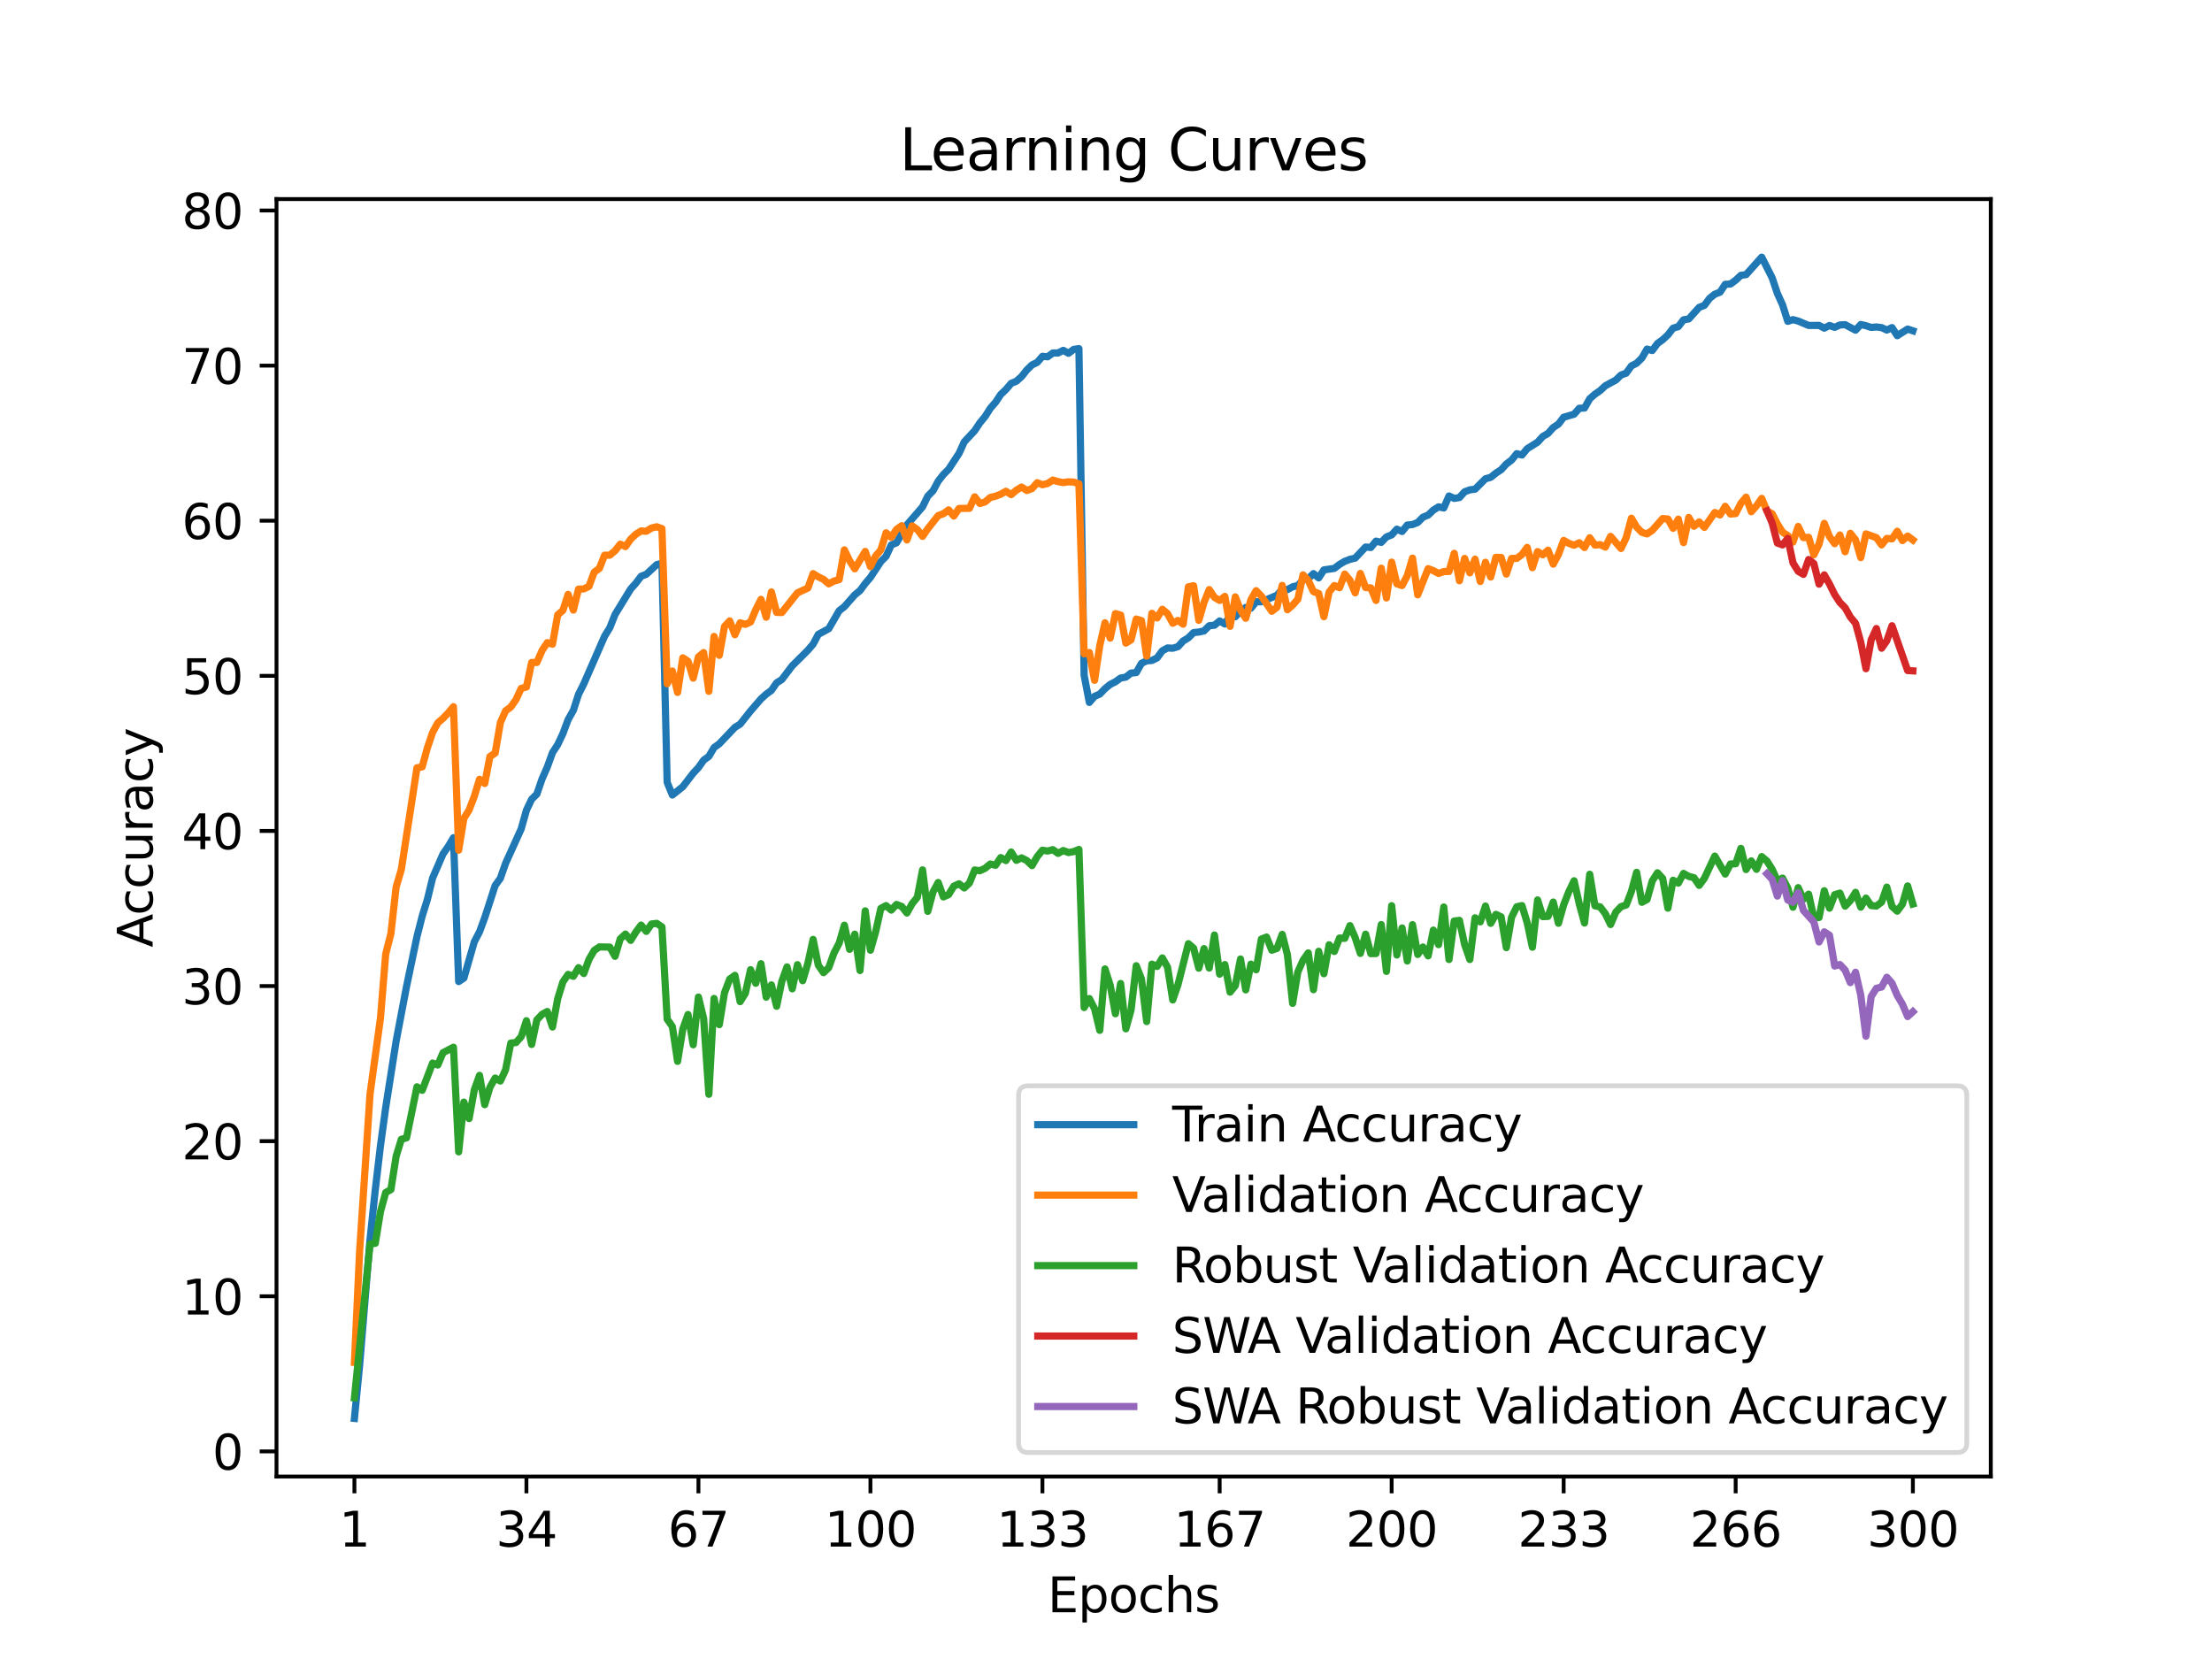 <?xml version="1.0" encoding="utf-8" standalone="no"?>
<!DOCTYPE svg PUBLIC "-//W3C//DTD SVG 1.1//EN"
  "http://www.w3.org/Graphics/SVG/1.1/DTD/svg11.dtd">
<svg xmlns:xlink="http://www.w3.org/1999/xlink" width="460.8pt" height="345.6pt" viewBox="0 0 460.8 345.6" xmlns="http://www.w3.org/2000/svg" version="1.1">
 <defs>
  <style type="text/css">*{stroke-linejoin: round; stroke-linecap: butt}</style>
 </defs>
 <g id="figure_1">
  <g id="patch_1">
   <path d="M 0 345.6 
L 460.8 345.6 
L 460.8 0 
L 0 0 
z
" style="fill: #ffffff"/>
  </g>
  <g id="axes_1">
   <g id="patch_2">
    <path d="M 57.6 307.584 
L 414.72 307.584 
L 414.72 41.472 
L 57.6 41.472 
z
" style="fill: #ffffff"/>
   </g>
   <g id="matplotlib.axis_1">
    <g id="xtick_1">
     <g id="line2d_1">
      <defs>
       <path id="m4de73328db" d="M 0 0 
L 0 3.5 
" style="stroke: #000000; stroke-width: 0.8"/>
      </defs>
      <g>
       <use xlink:href="#m4de73328db" x="73.833" y="307.584" style="stroke: #000000; stroke-width: 0.8"/>
      </g>
     </g>
     <g id="text_1">
      <!-- 1 -->
      <g transform="translate(70.651 322.182) scale(0.1 -0.1)">
       <defs>
        <path id="DejaVuSans-31" d="M 794 531 
L 1825 531 
L 1825 4091 
L 703 3866 
L 703 4441 
L 1819 4666 
L 2450 4666 
L 2450 531 
L 3481 531 
L 3481 0 
L 794 0 
L 794 531 
z
" transform="scale(0.016)"/>
       </defs>
       <use xlink:href="#DejaVuSans-31"/>
      </g>
     </g>
    </g>
    <g id="xtick_2">
     <g id="line2d_2">
      <g>
       <use xlink:href="#m4de73328db" x="109.664" y="307.584" style="stroke: #000000; stroke-width: 0.8"/>
      </g>
     </g>
     <g id="text_2">
      <!-- 34 -->
      <g transform="translate(103.302 322.182) scale(0.1 -0.1)">
       <defs>
        <path id="DejaVuSans-33" d="M 2597 2516 
Q 3050 2419 3304 2112 
Q 3559 1806 3559 1356 
Q 3559 666 3084 287 
Q 2609 -91 1734 -91 
Q 1441 -91 1130 -33 
Q 819 25 488 141 
L 488 750 
Q 750 597 1062 519 
Q 1375 441 1716 441 
Q 2309 441 2620 675 
Q 2931 909 2931 1356 
Q 2931 1769 2642 2001 
Q 2353 2234 1838 2234 
L 1294 2234 
L 1294 2753 
L 1863 2753 
Q 2328 2753 2575 2939 
Q 2822 3125 2822 3475 
Q 2822 3834 2567 4026 
Q 2313 4219 1838 4219 
Q 1578 4219 1281 4162 
Q 984 4106 628 3988 
L 628 4550 
Q 988 4650 1302 4700 
Q 1616 4750 1894 4750 
Q 2613 4750 3031 4423 
Q 3450 4097 3450 3541 
Q 3450 3153 3228 2886 
Q 3006 2619 2597 2516 
z
" transform="scale(0.016)"/>
        <path id="DejaVuSans-34" d="M 2419 4116 
L 825 1625 
L 2419 1625 
L 2419 4116 
z
M 2253 4666 
L 3047 4666 
L 3047 1625 
L 3713 1625 
L 3713 1100 
L 3047 1100 
L 3047 0 
L 2419 0 
L 2419 1100 
L 313 1100 
L 313 1709 
L 2253 4666 
z
" transform="scale(0.016)"/>
       </defs>
       <use xlink:href="#DejaVuSans-33"/>
       <use xlink:href="#DejaVuSans-34" x="63.623"/>
      </g>
     </g>
    </g>
    <g id="xtick_3">
     <g id="line2d_3">
      <g>
       <use xlink:href="#m4de73328db" x="145.496" y="307.584" style="stroke: #000000; stroke-width: 0.8"/>
      </g>
     </g>
     <g id="text_3">
      <!-- 67 -->
      <g transform="translate(139.133 322.182) scale(0.1 -0.1)">
       <defs>
        <path id="DejaVuSans-36" d="M 2113 2584 
Q 1688 2584 1439 2293 
Q 1191 2003 1191 1497 
Q 1191 994 1439 701 
Q 1688 409 2113 409 
Q 2538 409 2786 701 
Q 3034 994 3034 1497 
Q 3034 2003 2786 2293 
Q 2538 2584 2113 2584 
z
M 3366 4563 
L 3366 3988 
Q 3128 4100 2886 4159 
Q 2644 4219 2406 4219 
Q 1781 4219 1451 3797 
Q 1122 3375 1075 2522 
Q 1259 2794 1537 2939 
Q 1816 3084 2150 3084 
Q 2853 3084 3261 2657 
Q 3669 2231 3669 1497 
Q 3669 778 3244 343 
Q 2819 -91 2113 -91 
Q 1303 -91 875 529 
Q 447 1150 447 2328 
Q 447 3434 972 4092 
Q 1497 4750 2381 4750 
Q 2619 4750 2861 4703 
Q 3103 4656 3366 4563 
z
" transform="scale(0.016)"/>
        <path id="DejaVuSans-37" d="M 525 4666 
L 3525 4666 
L 3525 4397 
L 1831 0 
L 1172 0 
L 2766 4134 
L 525 4134 
L 525 4666 
z
" transform="scale(0.016)"/>
       </defs>
       <use xlink:href="#DejaVuSans-36"/>
       <use xlink:href="#DejaVuSans-37" x="63.623"/>
      </g>
     </g>
    </g>
    <g id="xtick_4">
     <g id="line2d_4">
      <g>
       <use xlink:href="#m4de73328db" x="181.327" y="307.584" style="stroke: #000000; stroke-width: 0.8"/>
      </g>
     </g>
     <g id="text_4">
      <!-- 100 -->
      <g transform="translate(171.783 322.182) scale(0.1 -0.1)">
       <defs>
        <path id="DejaVuSans-30" d="M 2034 4250 
Q 1547 4250 1301 3770 
Q 1056 3291 1056 2328 
Q 1056 1369 1301 889 
Q 1547 409 2034 409 
Q 2525 409 2770 889 
Q 3016 1369 3016 2328 
Q 3016 3291 2770 3770 
Q 2525 4250 2034 4250 
z
M 2034 4750 
Q 2819 4750 3233 4129 
Q 3647 3509 3647 2328 
Q 3647 1150 3233 529 
Q 2819 -91 2034 -91 
Q 1250 -91 836 529 
Q 422 1150 422 2328 
Q 422 3509 836 4129 
Q 1250 4750 2034 4750 
z
" transform="scale(0.016)"/>
       </defs>
       <use xlink:href="#DejaVuSans-31"/>
       <use xlink:href="#DejaVuSans-30" x="63.623"/>
       <use xlink:href="#DejaVuSans-30" x="127.246"/>
      </g>
     </g>
    </g>
    <g id="xtick_5">
     <g id="line2d_5">
      <g>
       <use xlink:href="#m4de73328db" x="217.158" y="307.584" style="stroke: #000000; stroke-width: 0.8"/>
      </g>
     </g>
     <g id="text_5">
      <!-- 133 -->
      <g transform="translate(207.615 322.182) scale(0.1 -0.1)">
       <use xlink:href="#DejaVuSans-31"/>
       <use xlink:href="#DejaVuSans-33" x="63.623"/>
       <use xlink:href="#DejaVuSans-33" x="127.246"/>
      </g>
     </g>
    </g>
    <g id="xtick_6">
     <g id="line2d_6">
      <g>
       <use xlink:href="#m4de73328db" x="254.076" y="307.584" style="stroke: #000000; stroke-width: 0.8"/>
      </g>
     </g>
     <g id="text_6">
      <!-- 167 -->
      <g transform="translate(244.532 322.182) scale(0.1 -0.1)">
       <use xlink:href="#DejaVuSans-31"/>
       <use xlink:href="#DejaVuSans-36" x="63.623"/>
       <use xlink:href="#DejaVuSans-37" x="127.246"/>
      </g>
     </g>
    </g>
    <g id="xtick_7">
     <g id="line2d_7">
      <g>
       <use xlink:href="#m4de73328db" x="289.907" y="307.584" style="stroke: #000000; stroke-width: 0.8"/>
      </g>
     </g>
     <g id="text_7">
      <!-- 200 -->
      <g transform="translate(280.363 322.182) scale(0.1 -0.1)">
       <defs>
        <path id="DejaVuSans-32" d="M 1228 531 
L 3431 531 
L 3431 0 
L 469 0 
L 469 531 
Q 828 903 1448 1529 
Q 2069 2156 2228 2338 
Q 2531 2678 2651 2914 
Q 2772 3150 2772 3378 
Q 2772 3750 2511 3984 
Q 2250 4219 1831 4219 
Q 1534 4219 1204 4116 
Q 875 4013 500 3803 
L 500 4441 
Q 881 4594 1212 4672 
Q 1544 4750 1819 4750 
Q 2544 4750 2975 4387 
Q 3406 4025 3406 3419 
Q 3406 3131 3298 2873 
Q 3191 2616 2906 2266 
Q 2828 2175 2409 1742 
Q 1991 1309 1228 531 
z
" transform="scale(0.016)"/>
       </defs>
       <use xlink:href="#DejaVuSans-32"/>
       <use xlink:href="#DejaVuSans-30" x="63.623"/>
       <use xlink:href="#DejaVuSans-30" x="127.246"/>
      </g>
     </g>
    </g>
    <g id="xtick_8">
     <g id="line2d_8">
      <g>
       <use xlink:href="#m4de73328db" x="325.739" y="307.584" style="stroke: #000000; stroke-width: 0.8"/>
      </g>
     </g>
     <g id="text_8">
      <!-- 233 -->
      <g transform="translate(316.195 322.182) scale(0.1 -0.1)">
       <use xlink:href="#DejaVuSans-32"/>
       <use xlink:href="#DejaVuSans-33" x="63.623"/>
       <use xlink:href="#DejaVuSans-33" x="127.246"/>
      </g>
     </g>
    </g>
    <g id="xtick_9">
     <g id="line2d_9">
      <g>
       <use xlink:href="#m4de73328db" x="361.57" y="307.584" style="stroke: #000000; stroke-width: 0.8"/>
      </g>
     </g>
     <g id="text_9">
      <!-- 266 -->
      <g transform="translate(352.026 322.182) scale(0.1 -0.1)">
       <use xlink:href="#DejaVuSans-32"/>
       <use xlink:href="#DejaVuSans-36" x="63.623"/>
       <use xlink:href="#DejaVuSans-36" x="127.246"/>
      </g>
     </g>
    </g>
    <g id="xtick_10">
     <g id="line2d_10">
      <g>
       <use xlink:href="#m4de73328db" x="398.487" y="307.584" style="stroke: #000000; stroke-width: 0.8"/>
      </g>
     </g>
     <g id="text_10">
      <!-- 300 -->
      <g transform="translate(388.944 322.182) scale(0.1 -0.1)">
       <use xlink:href="#DejaVuSans-33"/>
       <use xlink:href="#DejaVuSans-30" x="63.623"/>
       <use xlink:href="#DejaVuSans-30" x="127.246"/>
      </g>
     </g>
    </g>
    <g id="text_11">
     <!-- Epochs -->
     <g transform="translate(218.244 335.861) scale(0.1 -0.1)">
      <defs>
       <path id="DejaVuSans-45" d="M 628 4666 
L 3578 4666 
L 3578 4134 
L 1259 4134 
L 1259 2753 
L 3481 2753 
L 3481 2222 
L 1259 2222 
L 1259 531 
L 3634 531 
L 3634 0 
L 628 0 
L 628 4666 
z
" transform="scale(0.016)"/>
       <path id="DejaVuSans-70" d="M 1159 525 
L 1159 -1331 
L 581 -1331 
L 581 3500 
L 1159 3500 
L 1159 2969 
Q 1341 3281 1617 3432 
Q 1894 3584 2278 3584 
Q 2916 3584 3314 3078 
Q 3713 2572 3713 1747 
Q 3713 922 3314 415 
Q 2916 -91 2278 -91 
Q 1894 -91 1617 61 
Q 1341 213 1159 525 
z
M 3116 1747 
Q 3116 2381 2855 2742 
Q 2594 3103 2138 3103 
Q 1681 3103 1420 2742 
Q 1159 2381 1159 1747 
Q 1159 1113 1420 752 
Q 1681 391 2138 391 
Q 2594 391 2855 752 
Q 3116 1113 3116 1747 
z
" transform="scale(0.016)"/>
       <path id="DejaVuSans-6f" d="M 1959 3097 
Q 1497 3097 1228 2736 
Q 959 2375 959 1747 
Q 959 1119 1226 758 
Q 1494 397 1959 397 
Q 2419 397 2687 759 
Q 2956 1122 2956 1747 
Q 2956 2369 2687 2733 
Q 2419 3097 1959 3097 
z
M 1959 3584 
Q 2709 3584 3137 3096 
Q 3566 2609 3566 1747 
Q 3566 888 3137 398 
Q 2709 -91 1959 -91 
Q 1206 -91 779 398 
Q 353 888 353 1747 
Q 353 2609 779 3096 
Q 1206 3584 1959 3584 
z
" transform="scale(0.016)"/>
       <path id="DejaVuSans-63" d="M 3122 3366 
L 3122 2828 
Q 2878 2963 2633 3030 
Q 2388 3097 2138 3097 
Q 1578 3097 1268 2742 
Q 959 2388 959 1747 
Q 959 1106 1268 751 
Q 1578 397 2138 397 
Q 2388 397 2633 464 
Q 2878 531 3122 666 
L 3122 134 
Q 2881 22 2623 -34 
Q 2366 -91 2075 -91 
Q 1284 -91 818 406 
Q 353 903 353 1747 
Q 353 2603 823 3093 
Q 1294 3584 2113 3584 
Q 2378 3584 2631 3529 
Q 2884 3475 3122 3366 
z
" transform="scale(0.016)"/>
       <path id="DejaVuSans-68" d="M 3513 2113 
L 3513 0 
L 2938 0 
L 2938 2094 
Q 2938 2591 2744 2837 
Q 2550 3084 2163 3084 
Q 1697 3084 1428 2787 
Q 1159 2491 1159 1978 
L 1159 0 
L 581 0 
L 581 4863 
L 1159 4863 
L 1159 2956 
Q 1366 3272 1645 3428 
Q 1925 3584 2291 3584 
Q 2894 3584 3203 3211 
Q 3513 2838 3513 2113 
z
" transform="scale(0.016)"/>
       <path id="DejaVuSans-73" d="M 2834 3397 
L 2834 2853 
Q 2591 2978 2328 3040 
Q 2066 3103 1784 3103 
Q 1356 3103 1142 2972 
Q 928 2841 928 2578 
Q 928 2378 1081 2264 
Q 1234 2150 1697 2047 
L 1894 2003 
Q 2506 1872 2764 1633 
Q 3022 1394 3022 966 
Q 3022 478 2636 193 
Q 2250 -91 1575 -91 
Q 1294 -91 989 -36 
Q 684 19 347 128 
L 347 722 
Q 666 556 975 473 
Q 1284 391 1588 391 
Q 1994 391 2212 530 
Q 2431 669 2431 922 
Q 2431 1156 2273 1281 
Q 2116 1406 1581 1522 
L 1381 1569 
Q 847 1681 609 1914 
Q 372 2147 372 2553 
Q 372 3047 722 3315 
Q 1072 3584 1716 3584 
Q 2034 3584 2315 3537 
Q 2597 3491 2834 3397 
z
" transform="scale(0.016)"/>
      </defs>
      <use xlink:href="#DejaVuSans-45"/>
      <use xlink:href="#DejaVuSans-70" x="63.184"/>
      <use xlink:href="#DejaVuSans-6f" x="126.66"/>
      <use xlink:href="#DejaVuSans-63" x="187.842"/>
      <use xlink:href="#DejaVuSans-68" x="242.822"/>
      <use xlink:href="#DejaVuSans-73" x="306.201"/>
     </g>
    </g>
   </g>
   <g id="matplotlib.axis_2">
    <g id="ytick_1">
     <g id="line2d_11">
      <defs>
       <path id="me4d1c0ecda" d="M 0 0 
L -3.5 0 
" style="stroke: #000000; stroke-width: 0.8"/>
      </defs>
      <g>
       <use xlink:href="#me4d1c0ecda" x="57.6" y="302.348" style="stroke: #000000; stroke-width: 0.8"/>
      </g>
     </g>
     <g id="text_12">
      <!-- 0 -->
      <g transform="translate(44.237 306.147) scale(0.1 -0.1)">
       <use xlink:href="#DejaVuSans-30"/>
      </g>
     </g>
    </g>
    <g id="ytick_2">
     <g id="line2d_12">
      <g>
       <use xlink:href="#me4d1c0ecda" x="57.6" y="270.036" style="stroke: #000000; stroke-width: 0.8"/>
      </g>
     </g>
     <g id="text_13">
      <!-- 10 -->
      <g transform="translate(37.875 273.835) scale(0.1 -0.1)">
       <use xlink:href="#DejaVuSans-31"/>
       <use xlink:href="#DejaVuSans-30" x="63.623"/>
      </g>
     </g>
    </g>
    <g id="ytick_3">
     <g id="line2d_13">
      <g>
       <use xlink:href="#me4d1c0ecda" x="57.6" y="237.724" style="stroke: #000000; stroke-width: 0.8"/>
      </g>
     </g>
     <g id="text_14">
      <!-- 20 -->
      <g transform="translate(37.875 241.523) scale(0.1 -0.1)">
       <use xlink:href="#DejaVuSans-32"/>
       <use xlink:href="#DejaVuSans-30" x="63.623"/>
      </g>
     </g>
    </g>
    <g id="ytick_4">
     <g id="line2d_14">
      <g>
       <use xlink:href="#me4d1c0ecda" x="57.6" y="205.412" style="stroke: #000000; stroke-width: 0.8"/>
      </g>
     </g>
     <g id="text_15">
      <!-- 30 -->
      <g transform="translate(37.875 209.211) scale(0.1 -0.1)">
       <use xlink:href="#DejaVuSans-33"/>
       <use xlink:href="#DejaVuSans-30" x="63.623"/>
      </g>
     </g>
    </g>
    <g id="ytick_5">
     <g id="line2d_15">
      <g>
       <use xlink:href="#me4d1c0ecda" x="57.6" y="173.1" style="stroke: #000000; stroke-width: 0.8"/>
      </g>
     </g>
     <g id="text_16">
      <!-- 40 -->
      <g transform="translate(37.875 176.899) scale(0.1 -0.1)">
       <use xlink:href="#DejaVuSans-34"/>
       <use xlink:href="#DejaVuSans-30" x="63.623"/>
      </g>
     </g>
    </g>
    <g id="ytick_6">
     <g id="line2d_16">
      <g>
       <use xlink:href="#me4d1c0ecda" x="57.6" y="140.788" style="stroke: #000000; stroke-width: 0.8"/>
      </g>
     </g>
     <g id="text_17">
      <!-- 50 -->
      <g transform="translate(37.875 144.587) scale(0.1 -0.1)">
       <defs>
        <path id="DejaVuSans-35" d="M 691 4666 
L 3169 4666 
L 3169 4134 
L 1269 4134 
L 1269 2991 
Q 1406 3038 1543 3061 
Q 1681 3084 1819 3084 
Q 2600 3084 3056 2656 
Q 3513 2228 3513 1497 
Q 3513 744 3044 326 
Q 2575 -91 1722 -91 
Q 1428 -91 1123 -41 
Q 819 9 494 109 
L 494 744 
Q 775 591 1075 516 
Q 1375 441 1709 441 
Q 2250 441 2565 725 
Q 2881 1009 2881 1497 
Q 2881 1984 2565 2268 
Q 2250 2553 1709 2553 
Q 1456 2553 1204 2497 
Q 953 2441 691 2322 
L 691 4666 
z
" transform="scale(0.016)"/>
       </defs>
       <use xlink:href="#DejaVuSans-35"/>
       <use xlink:href="#DejaVuSans-30" x="63.623"/>
      </g>
     </g>
    </g>
    <g id="ytick_7">
     <g id="line2d_17">
      <g>
       <use xlink:href="#me4d1c0ecda" x="57.6" y="108.476" style="stroke: #000000; stroke-width: 0.8"/>
      </g>
     </g>
     <g id="text_18">
      <!-- 60 -->
      <g transform="translate(37.875 112.275) scale(0.1 -0.1)">
       <use xlink:href="#DejaVuSans-36"/>
       <use xlink:href="#DejaVuSans-30" x="63.623"/>
      </g>
     </g>
    </g>
    <g id="ytick_8">
     <g id="line2d_18">
      <g>
       <use xlink:href="#me4d1c0ecda" x="57.6" y="76.164" style="stroke: #000000; stroke-width: 0.8"/>
      </g>
     </g>
     <g id="text_19">
      <!-- 70 -->
      <g transform="translate(37.875 79.963) scale(0.1 -0.1)">
       <use xlink:href="#DejaVuSans-37"/>
       <use xlink:href="#DejaVuSans-30" x="63.623"/>
      </g>
     </g>
    </g>
    <g id="ytick_9">
     <g id="line2d_19">
      <g>
       <use xlink:href="#me4d1c0ecda" x="57.6" y="43.852" style="stroke: #000000; stroke-width: 0.8"/>
      </g>
     </g>
     <g id="text_20">
      <!-- 80 -->
      <g transform="translate(37.875 47.651) scale(0.1 -0.1)">
       <defs>
        <path id="DejaVuSans-38" d="M 2034 2216 
Q 1584 2216 1326 1975 
Q 1069 1734 1069 1313 
Q 1069 891 1326 650 
Q 1584 409 2034 409 
Q 2484 409 2743 651 
Q 3003 894 3003 1313 
Q 3003 1734 2745 1975 
Q 2488 2216 2034 2216 
z
M 1403 2484 
Q 997 2584 770 2862 
Q 544 3141 544 3541 
Q 544 4100 942 4425 
Q 1341 4750 2034 4750 
Q 2731 4750 3128 4425 
Q 3525 4100 3525 3541 
Q 3525 3141 3298 2862 
Q 3072 2584 2669 2484 
Q 3125 2378 3379 2068 
Q 3634 1759 3634 1313 
Q 3634 634 3220 271 
Q 2806 -91 2034 -91 
Q 1263 -91 848 271 
Q 434 634 434 1313 
Q 434 1759 690 2068 
Q 947 2378 1403 2484 
z
M 1172 3481 
Q 1172 3119 1398 2916 
Q 1625 2713 2034 2713 
Q 2441 2713 2670 2916 
Q 2900 3119 2900 3481 
Q 2900 3844 2670 4047 
Q 2441 4250 2034 4250 
Q 1625 4250 1398 4047 
Q 1172 3844 1172 3481 
z
" transform="scale(0.016)"/>
       </defs>
       <use xlink:href="#DejaVuSans-38"/>
       <use xlink:href="#DejaVuSans-30" x="63.623"/>
      </g>
     </g>
    </g>
    <g id="text_21">
     <!-- Accuracy -->
     <g transform="translate(31.795 197.356) rotate(-90) scale(0.1 -0.1)">
      <defs>
       <path id="DejaVuSans-41" d="M 2188 4044 
L 1331 1722 
L 3047 1722 
L 2188 4044 
z
M 1831 4666 
L 2547 4666 
L 4325 0 
L 3669 0 
L 3244 1197 
L 1141 1197 
L 716 0 
L 50 0 
L 1831 4666 
z
" transform="scale(0.016)"/>
       <path id="DejaVuSans-75" d="M 544 1381 
L 544 3500 
L 1119 3500 
L 1119 1403 
Q 1119 906 1312 657 
Q 1506 409 1894 409 
Q 2359 409 2629 706 
Q 2900 1003 2900 1516 
L 2900 3500 
L 3475 3500 
L 3475 0 
L 2900 0 
L 2900 538 
Q 2691 219 2414 64 
Q 2138 -91 1772 -91 
Q 1169 -91 856 284 
Q 544 659 544 1381 
z
M 1991 3584 
L 1991 3584 
z
" transform="scale(0.016)"/>
       <path id="DejaVuSans-72" d="M 2631 2963 
Q 2534 3019 2420 3045 
Q 2306 3072 2169 3072 
Q 1681 3072 1420 2755 
Q 1159 2438 1159 1844 
L 1159 0 
L 581 0 
L 581 3500 
L 1159 3500 
L 1159 2956 
Q 1341 3275 1631 3429 
Q 1922 3584 2338 3584 
Q 2397 3584 2469 3576 
Q 2541 3569 2628 3553 
L 2631 2963 
z
" transform="scale(0.016)"/>
       <path id="DejaVuSans-61" d="M 2194 1759 
Q 1497 1759 1228 1600 
Q 959 1441 959 1056 
Q 959 750 1161 570 
Q 1363 391 1709 391 
Q 2188 391 2477 730 
Q 2766 1069 2766 1631 
L 2766 1759 
L 2194 1759 
z
M 3341 1997 
L 3341 0 
L 2766 0 
L 2766 531 
Q 2569 213 2275 61 
Q 1981 -91 1556 -91 
Q 1019 -91 701 211 
Q 384 513 384 1019 
Q 384 1609 779 1909 
Q 1175 2209 1959 2209 
L 2766 2209 
L 2766 2266 
Q 2766 2663 2505 2880 
Q 2244 3097 1772 3097 
Q 1472 3097 1187 3025 
Q 903 2953 641 2809 
L 641 3341 
Q 956 3463 1253 3523 
Q 1550 3584 1831 3584 
Q 2591 3584 2966 3190 
Q 3341 2797 3341 1997 
z
" transform="scale(0.016)"/>
       <path id="DejaVuSans-79" d="M 2059 -325 
Q 1816 -950 1584 -1140 
Q 1353 -1331 966 -1331 
L 506 -1331 
L 506 -850 
L 844 -850 
Q 1081 -850 1212 -737 
Q 1344 -625 1503 -206 
L 1606 56 
L 191 3500 
L 800 3500 
L 1894 763 
L 2988 3500 
L 3597 3500 
L 2059 -325 
z
" transform="scale(0.016)"/>
      </defs>
      <use xlink:href="#DejaVuSans-41"/>
      <use xlink:href="#DejaVuSans-63" x="66.658"/>
      <use xlink:href="#DejaVuSans-63" x="121.639"/>
      <use xlink:href="#DejaVuSans-75" x="176.619"/>
      <use xlink:href="#DejaVuSans-72" x="239.998"/>
      <use xlink:href="#DejaVuSans-61" x="281.111"/>
      <use xlink:href="#DejaVuSans-63" x="342.391"/>
      <use xlink:href="#DejaVuSans-79" x="397.371"/>
     </g>
    </g>
   </g>
   <g id="line2d_20">
    <path d="M 73.833 295.488 
L 74.919 284.373 
L 77.09 258.161 
L 78.176 247.85 
L 79.262 238.658 
L 80.348 230.732 
L 82.519 216.896 
L 84.691 205.489 
L 86.862 195.111 
L 87.948 190.858 
L 89.034 187.362 
L 90.12 182.907 
L 92.291 177.892 
L 93.377 176.334 
L 94.463 174.512 
L 95.549 204.472 
L 96.635 203.757 
L 98.806 196.196 
L 99.892 194.116 
L 100.978 191.178 
L 103.149 184.477 
L 104.235 182.968 
L 105.321 179.85 
L 108.578 172.66 
L 109.664 168.789 
L 110.75 166.502 
L 111.836 165.429 
L 112.922 162.266 
L 114.007 159.8 
L 115.093 156.792 
L 116.179 155.121 
L 117.265 152.818 
L 118.351 149.906 
L 119.436 147.99 
L 120.522 144.63 
L 121.608 142.474 
L 125.951 132.532 
L 127.037 130.761 
L 128.123 128.021 
L 131.38 122.696 
L 132.466 121.488 
L 133.552 120.05 
L 134.638 119.63 
L 136.809 117.623 
L 137.895 117.345 
L 138.981 162.97 
L 140.067 165.62 
L 142.238 163.888 
L 144.41 161.067 
L 145.496 159.91 
L 146.581 158.356 
L 147.667 157.567 
L 148.753 155.735 
L 149.839 154.947 
L 153.096 151.519 
L 154.182 150.85 
L 156.354 148.11 
L 158.525 145.602 
L 159.611 144.614 
L 160.697 143.819 
L 161.783 142.245 
L 162.868 141.563 
L 165.04 138.697 
L 167.212 136.542 
L 168.297 135.453 
L 169.383 134.193 
L 170.469 132.154 
L 172.641 130.971 
L 174.812 127.226 
L 175.898 126.386 
L 178.07 123.914 
L 179.155 123.029 
L 180.241 121.562 
L 181.327 120.286 
L 183.499 116.984 
L 184.584 115.898 
L 185.67 113.52 
L 186.756 113.077 
L 188.928 109.339 
L 192.185 105.584 
L 193.271 103.361 
L 194.357 102.256 
L 195.442 100.236 
L 196.528 98.85 
L 197.614 97.755 
L 199.786 94.449 
L 200.871 92.052 
L 203.043 89.722 
L 204.129 88.08 
L 205.215 86.775 
L 206.3 85.053 
L 207.386 83.812 
L 208.472 82.177 
L 209.558 81.133 
L 210.644 79.864 
L 211.729 79.414 
L 212.815 78.445 
L 213.901 77.075 
L 214.987 76.015 
L 216.073 75.495 
L 217.158 74.232 
L 218.244 74.325 
L 219.33 73.534 
L 220.416 73.53 
L 221.502 72.984 
L 222.587 73.598 
L 223.673 72.781 
L 224.759 72.622 
L 225.845 140.688 
L 226.931 146.329 
L 228.016 145.063 
L 229.102 144.594 
L 230.188 143.463 
L 231.274 142.575 
L 232.36 142.025 
L 233.445 141.247 
L 234.531 141.053 
L 235.617 140.216 
L 236.703 140.109 
L 237.789 138.187 
L 238.875 137.663 
L 239.96 137.592 
L 241.046 137.046 
L 242.132 135.576 
L 243.218 134.981 
L 244.304 135.036 
L 245.389 134.71 
L 246.475 133.531 
L 247.561 132.868 
L 248.647 131.782 
L 249.733 131.666 
L 250.818 131.433 
L 251.904 130.351 
L 252.99 130.244 
L 254.076 129.356 
L 255.162 129.989 
L 256.247 128.157 
L 257.333 128.48 
L 258.419 127.346 
L 259.505 126.548 
L 260.591 126.697 
L 261.676 125.359 
L 262.762 125.369 
L 266.02 124.008 
L 267.105 122.748 
L 268.191 122.835 
L 269.277 122.237 
L 270.363 121.985 
L 271.449 120.793 
L 272.534 120.551 
L 273.62 119.497 
L 274.706 120.392 
L 275.792 118.719 
L 277.963 118.405 
L 279.049 117.575 
L 280.135 116.935 
L 281.221 116.518 
L 282.307 116.266 
L 284.478 113.953 
L 285.564 114.053 
L 286.65 112.731 
L 287.736 112.987 
L 288.821 111.846 
L 289.907 111.429 
L 290.993 110.234 
L 292.079 110.721 
L 293.165 109.377 
L 294.25 109.271 
L 295.336 108.847 
L 296.422 107.739 
L 297.508 107.306 
L 298.594 106.269 
L 299.679 105.587 
L 300.765 105.82 
L 301.851 103.322 
L 302.937 103.826 
L 304.023 103.645 
L 305.108 102.446 
L 306.194 102.042 
L 307.28 101.907 
L 309.452 99.735 
L 310.537 99.441 
L 311.623 98.562 
L 312.709 97.855 
L 313.795 96.659 
L 314.881 95.851 
L 315.966 94.507 
L 317.052 94.785 
L 318.138 93.477 
L 320.31 92.116 
L 321.395 90.917 
L 322.481 90.287 
L 323.567 89.063 
L 324.653 88.345 
L 325.739 86.917 
L 327.91 86.29 
L 328.996 85.046 
L 330.082 85.004 
L 331.168 83.072 
L 332.253 82.119 
L 333.339 81.372 
L 334.425 80.358 
L 336.597 79.185 
L 337.682 78.128 
L 338.768 77.724 
L 339.854 76.222 
L 340.94 75.666 
L 342.026 74.59 
L 343.111 72.719 
L 344.197 73.02 
L 345.283 71.55 
L 346.369 70.771 
L 347.455 69.76 
L 348.54 68.36 
L 349.626 68.041 
L 350.712 66.622 
L 351.798 66.441 
L 353.969 64.027 
L 355.055 63.611 
L 356.141 62.147 
L 357.227 61.287 
L 358.313 60.864 
L 359.398 59.229 
L 360.484 59.171 
L 361.57 58.376 
L 362.656 57.355 
L 363.742 57.203 
L 366.999 53.568 
L 369.171 57.875 
L 370.256 61.119 
L 371.342 63.51 
L 372.428 66.939 
L 373.514 66.59 
L 374.6 66.881 
L 376.771 67.798 
L 378.943 67.785 
L 380.029 68.36 
L 381.114 67.805 
L 382.2 68.192 
L 383.286 67.695 
L 384.372 67.637 
L 386.543 68.784 
L 387.629 67.598 
L 388.715 67.847 
L 389.801 68.212 
L 390.887 68.112 
L 391.972 68.251 
L 393.058 68.761 
L 394.144 68.241 
L 395.23 69.931 
L 397.401 68.551 
L 398.487 68.913 
L 398.487 68.913 
" clip-path="url(#p599c7efafe)" style="fill: none; stroke: #1f77b4; stroke-width: 1.5; stroke-linecap: square"/>
   </g>
   <g id="line2d_21">
    <path d="M 73.833 283.801 
L 74.919 260.568 
L 77.09 227.869 
L 79.262 212.068 
L 80.348 198.756 
L 81.433 194.49 
L 82.519 184.797 
L 83.605 181.113 
L 86.862 159.949 
L 87.948 159.755 
L 89.034 155.781 
L 90.12 152.582 
L 91.206 150.578 
L 92.291 149.641 
L 93.377 148.51 
L 94.463 147.218 
L 95.549 177.106 
L 96.635 170.483 
L 97.72 168.738 
L 98.806 165.894 
L 99.892 162.34 
L 100.978 163.212 
L 102.064 157.59 
L 103.149 156.879 
L 104.235 150.546 
L 105.321 148.09 
L 106.407 147.283 
L 107.493 145.732 
L 108.578 143.405 
L 109.664 143.114 
L 110.75 138.009 
L 111.836 138.009 
L 112.922 135.521 
L 114.007 133.873 
L 115.093 134.196 
L 116.179 128.089 
L 117.265 127.152 
L 118.351 123.824 
L 119.436 127.088 
L 120.522 122.725 
L 121.608 122.693 
L 122.694 122.144 
L 123.78 119.203 
L 124.865 118.396 
L 125.951 115.649 
L 127.037 115.649 
L 128.123 114.744 
L 129.209 113.355 
L 130.294 113.872 
L 131.38 112.321 
L 132.466 111.287 
L 133.552 110.608 
L 134.638 110.673 
L 135.723 109.994 
L 136.809 109.736 
L 137.895 110.124 
L 138.981 142.436 
L 140.067 139.786 
L 141.152 144.245 
L 142.238 137.04 
L 143.324 137.75 
L 144.41 141.272 
L 145.496 136.846 
L 146.581 135.941 
L 147.667 144.019 
L 148.753 132.581 
L 149.839 136.523 
L 150.925 130.513 
L 152.01 129.349 
L 153.096 132.225 
L 154.182 129.737 
L 155.268 130.06 
L 156.354 129.576 
L 157.439 127.023 
L 158.525 124.858 
L 159.611 128.574 
L 160.697 123.307 
L 161.783 127.572 
L 162.868 127.605 
L 166.126 123.501 
L 168.297 122.499 
L 169.383 119.494 
L 170.469 120.173 
L 171.555 120.69 
L 172.641 121.627 
L 173.726 121.045 
L 174.812 120.754 
L 175.898 114.55 
L 176.984 116.812 
L 178.07 118.493 
L 180.241 114.874 
L 181.327 118.04 
L 182.413 115.843 
L 183.499 114.55 
L 184.584 110.996 
L 185.67 111.933 
L 186.756 110.285 
L 187.842 109.51 
L 188.928 112.482 
L 190.013 109.542 
L 191.099 110.318 
L 192.185 111.739 
L 193.271 110.156 
L 195.442 107.409 
L 196.528 107.022 
L 197.614 106.214 
L 198.7 107.506 
L 199.786 105.923 
L 201.957 105.891 
L 203.043 103.5 
L 204.129 104.889 
L 205.215 104.566 
L 206.3 103.629 
L 207.386 103.37 
L 208.472 102.95 
L 209.558 102.337 
L 210.644 103.047 
L 211.729 102.11 
L 212.815 101.464 
L 213.901 102.175 
L 214.987 101.787 
L 216.073 100.559 
L 217.158 100.979 
L 218.244 100.721 
L 219.33 100.01 
L 220.416 100.333 
L 221.502 100.527 
L 222.587 100.365 
L 223.673 100.43 
L 224.759 100.786 
L 225.845 136.199 
L 226.931 135.941 
L 228.016 141.725 
L 229.102 134.487 
L 230.188 129.737 
L 231.274 132.936 
L 232.36 127.831 
L 233.445 128.121 
L 234.531 133.97 
L 235.617 133.291 
L 236.703 128.962 
L 237.789 129.285 
L 238.875 136.684 
L 239.96 127.766 
L 241.046 128.735 
L 242.132 126.926 
L 243.218 127.831 
L 244.304 129.834 
L 245.389 129.252 
L 246.475 130.028 
L 247.561 122.241 
L 248.647 122.015 
L 249.733 129.22 
L 250.818 125.504 
L 251.904 122.822 
L 252.99 124.438 
L 254.076 125.084 
L 255.162 124.244 
L 256.247 130.48 
L 257.333 124.341 
L 258.419 127.088 
L 259.505 128.8 
L 260.591 124.923 
L 261.676 123.049 
L 262.762 124.179 
L 264.934 127.346 
L 266.02 126.506 
L 267.105 121.95 
L 268.191 127.023 
L 269.277 126.054 
L 270.363 124.826 
L 271.449 119.753 
L 272.534 120.916 
L 273.62 123.242 
L 274.706 123.63 
L 275.792 128.477 
L 276.878 123.339 
L 277.963 121.982 
L 279.049 122.435 
L 280.135 119.591 
L 281.221 120.884 
L 282.307 123.501 
L 283.392 119.462 
L 284.478 122.402 
L 285.564 122.467 
L 286.65 125.084 
L 287.736 118.363 
L 288.821 124.567 
L 289.907 117.103 
L 290.993 121.627 
L 292.079 121.982 
L 293.165 119.914 
L 294.25 116.263 
L 295.336 123.921 
L 297.508 118.46 
L 298.594 118.88 
L 299.679 119.462 
L 300.765 119.074 
L 301.851 119.042 
L 302.937 115.261 
L 304.023 120.981 
L 305.108 116.328 
L 306.194 119.333 
L 307.28 116.489 
L 308.366 121.142 
L 309.452 117.135 
L 310.537 120.205 
L 311.623 116.101 
L 312.709 116.134 
L 313.795 119.591 
L 314.881 116.328 
L 315.966 116.328 
L 317.052 115.52 
L 318.138 114.033 
L 319.224 118.266 
L 320.31 114.906 
L 321.395 115.584 
L 322.481 114.615 
L 323.567 117.523 
L 324.653 115.487 
L 325.739 112.579 
L 326.824 113.193 
L 327.91 113.581 
L 328.996 113.064 
L 330.082 114.066 
L 331.168 112.03 
L 332.253 113.549 
L 333.339 113.452 
L 334.425 113.969 
L 335.511 111.739 
L 337.682 114.26 
L 338.768 111.998 
L 339.854 107.959 
L 340.94 109.801 
L 342.026 110.899 
L 343.111 111.222 
L 344.197 110.479 
L 346.369 108.023 
L 347.455 108.12 
L 348.54 110.059 
L 349.626 108.153 
L 350.712 113.032 
L 351.798 107.797 
L 352.884 109.639 
L 353.969 108.734 
L 355.055 109.865 
L 357.227 106.763 
L 358.313 107.28 
L 359.398 105.471 
L 360.484 107.086 
L 361.57 106.989 
L 362.656 104.857 
L 363.742 103.564 
L 364.827 106.602 
L 365.913 105.374 
L 366.999 103.823 
L 368.085 106.44 
L 369.171 107.022 
L 370.256 109.122 
L 371.342 110.867 
L 372.428 111.578 
L 373.514 112.935 
L 374.6 109.671 
L 375.685 111.998 
L 376.771 111.933 
L 377.857 115.584 
L 378.943 113.355 
L 380.029 109.025 
L 381.114 111.772 
L 382.2 113.258 
L 383.286 111.448 
L 384.372 114.938 
L 385.458 111.093 
L 386.543 112.45 
L 387.629 116.166 
L 388.715 111.222 
L 390.887 111.998 
L 391.972 113.516 
L 393.058 112.159 
L 394.144 112.256 
L 395.23 110.673 
L 396.316 112.612 
L 397.401 111.675 
L 398.487 112.482 
L 398.487 112.482 
" clip-path="url(#p599c7efafe)" style="fill: none; stroke: #ff7f0e; stroke-width: 1.5; stroke-linecap: square"/>
   </g>
   <g id="line2d_22">
    <path d="M 73.833 291.206 
L 77.09 259.139 
L 78.176 259.005 
L 79.262 252.387 
L 80.348 248.42 
L 81.433 247.819 
L 82.519 240.888 
L 83.605 237.345 
L 84.691 237.033 
L 86.862 226.403 
L 87.948 227.139 
L 90.12 221.456 
L 91.206 221.858 
L 92.291 219.295 
L 94.463 218.158 
L 95.549 239.952 
L 96.635 229.59 
L 97.72 233.022 
L 98.806 227.05 
L 99.892 224.019 
L 100.978 230.125 
L 102.064 226.493 
L 103.149 224.576 
L 104.235 225.2 
L 105.321 222.86 
L 106.407 217.289 
L 107.493 217.178 
L 108.578 215.952 
L 109.664 212.632 
L 110.75 217.579 
L 111.836 212.454 
L 112.922 211.317 
L 114.007 210.715 
L 115.093 213.947 
L 116.179 208.064 
L 117.265 204.543 
L 118.351 202.983 
L 119.436 203.384 
L 120.522 201.579 
L 121.608 202.805 
L 122.694 199.863 
L 123.78 197.991 
L 124.865 197.256 
L 127.037 197.3 
L 128.123 199.217 
L 129.209 195.585 
L 130.294 194.582 
L 131.38 195.896 
L 132.466 194.158 
L 133.552 192.71 
L 134.638 194.025 
L 135.723 192.487 
L 136.809 192.353 
L 137.895 193.089 
L 138.981 212.298 
L 140.067 213.858 
L 141.152 221.1 
L 142.238 214.392 
L 143.324 211.339 
L 144.41 217.646 
L 145.496 207.707 
L 146.581 212.164 
L 147.667 227.963 
L 148.753 207.997 
L 149.839 213.456 
L 150.925 206.816 
L 152.01 203.963 
L 153.096 203.183 
L 154.182 208.665 
L 155.268 206.927 
L 156.354 202.002 
L 157.439 204.832 
L 158.525 200.754 
L 159.611 207.729 
L 160.697 205.167 
L 161.783 209.624 
L 162.868 204.431 
L 163.954 201.423 
L 165.04 205.991 
L 166.126 200.955 
L 167.212 204.298 
L 168.297 200.665 
L 169.383 195.696 
L 170.469 201.066 
L 171.555 202.626 
L 172.641 201.579 
L 173.726 198.548 
L 174.812 196.476 
L 175.898 192.732 
L 176.984 197.768 
L 178.07 194.604 
L 179.155 202.181 
L 180.241 189.746 
L 181.327 197.947 
L 182.413 194.114 
L 183.499 189.234 
L 184.584 188.654 
L 185.67 189.59 
L 186.756 188.409 
L 187.842 188.832 
L 188.928 190.192 
L 190.013 188.253 
L 191.099 186.916 
L 192.185 181.211 
L 193.271 189.857 
L 194.357 185.824 
L 195.442 183.841 
L 196.528 186.849 
L 197.614 186.359 
L 198.7 184.598 
L 199.786 184.108 
L 200.871 184.977 
L 201.957 183.952 
L 203.043 181.234 
L 204.129 181.39 
L 205.215 180.877 
L 206.3 179.986 
L 207.386 180.253 
L 208.472 178.649 
L 209.558 179.273 
L 210.644 177.49 
L 211.729 179.228 
L 212.815 178.715 
L 213.901 179.273 
L 214.987 180.32 
L 216.073 178.448 
L 217.158 177.111 
L 218.244 177.289 
L 219.33 177 
L 220.416 177.779 
L 221.502 177.178 
L 222.587 177.601 
L 223.673 177.401 
L 224.759 176.955 
L 225.845 209.891 
L 226.931 208.019 
L 228.016 210.136 
L 229.102 214.637 
L 230.188 201.846 
L 231.274 205.234 
L 232.36 211.183 
L 233.445 204.877 
L 234.531 214.325 
L 235.617 210.403 
L 236.703 201.178 
L 237.789 203.941 
L 238.875 212.81 
L 239.96 200.844 
L 241.046 201.334 
L 242.132 199.551 
L 243.218 201.468 
L 244.304 208.309 
L 245.389 205.144 
L 247.561 196.587 
L 248.647 197.523 
L 249.733 201.69 
L 250.818 197.612 
L 251.904 201.668 
L 252.99 194.782 
L 254.076 202.938 
L 255.162 200.933 
L 256.247 206.682 
L 257.333 205.323 
L 258.419 199.774 
L 259.505 206.214 
L 260.591 200.844 
L 261.676 202.025 
L 262.762 195.629 
L 263.848 195.206 
L 264.934 197.947 
L 266.02 197.568 
L 267.105 194.649 
L 268.191 198.883 
L 269.277 209.022 
L 270.363 202.47 
L 271.449 200.041 
L 272.534 198.504 
L 273.62 206.169 
L 274.706 198.169 
L 275.792 202.849 
L 276.878 196.81 
L 277.963 198.214 
L 279.049 195.406 
L 280.135 195.473 
L 281.221 192.821 
L 282.307 195.317 
L 283.392 198.615 
L 284.478 194.604 
L 285.564 198.66 
L 286.65 198.637 
L 287.736 192.598 
L 288.821 202.359 
L 289.907 188.676 
L 290.993 198.949 
L 292.079 193.312 
L 293.165 200.197 
L 294.25 192.621 
L 295.336 198.838 
L 296.422 197.278 
L 297.508 199.128 
L 298.594 193.757 
L 299.679 196.788 
L 300.765 188.944 
L 301.851 199.885 
L 302.937 191.863 
L 304.023 191.729 
L 305.108 196.766 
L 306.194 199.885 
L 307.28 191.195 
L 308.366 192.041 
L 309.452 188.743 
L 310.537 192.353 
L 311.623 190.481 
L 312.709 190.994 
L 313.795 197.412 
L 314.881 191.105 
L 315.966 188.899 
L 317.052 188.654 
L 318.138 192.197 
L 319.224 197.323 
L 320.31 187.473 
L 321.395 190.949 
L 322.481 190.905 
L 323.567 187.919 
L 324.653 192.331 
L 325.739 188.498 
L 326.824 185.735 
L 327.91 183.484 
L 328.996 188.32 
L 330.082 192.286 
L 331.168 182.125 
L 332.253 188.699 
L 333.339 188.922 
L 334.425 190.348 
L 335.511 192.598 
L 336.597 190.013 
L 337.682 188.877 
L 338.768 188.52 
L 339.854 185.69 
L 340.94 181.724 
L 342.026 187.963 
L 343.111 187.384 
L 344.197 183.507 
L 345.283 181.813 
L 346.369 182.994 
L 347.455 189.189 
L 348.54 183.373 
L 349.626 183.974 
L 350.712 181.947 
L 351.798 182.571 
L 352.884 182.838 
L 353.969 184.442 
L 355.055 182.972 
L 357.227 178.337 
L 359.398 182.08 
L 360.484 179.986 
L 361.57 179.941 
L 362.656 176.732 
L 363.742 181.144 
L 364.827 179.339 
L 365.913 181.1 
L 366.999 178.448 
L 368.085 179.362 
L 369.171 181.078 
L 370.256 183.484 
L 371.342 182.927 
L 372.428 185 
L 373.514 188.988 
L 374.6 184.91 
L 375.685 187.339 
L 376.771 186.27 
L 377.857 191.195 
L 378.943 191.128 
L 380.029 185.557 
L 381.114 189.189 
L 382.2 186.381 
L 383.286 186.047 
L 384.372 188.766 
L 385.458 187.629 
L 386.543 185.891 
L 387.629 188.988 
L 388.715 187.094 
L 389.801 188.654 
L 390.887 188.743 
L 391.972 187.919 
L 393.058 184.799 
L 394.144 188.832 
L 395.23 189.813 
L 396.316 188.342 
L 397.401 184.554 
L 398.487 188.32 
L 398.487 188.32 
" clip-path="url(#p599c7efafe)" style="fill: none; stroke: #2ca02c; stroke-width: 1.5; stroke-linecap: square"/>
   </g>
   <g id="line2d_23">
    <path d="M 368.085 106.408 
L 369.171 108.96 
L 370.256 113.129 
L 371.342 113.516 
L 372.428 112.159 
L 373.514 117.265 
L 374.6 119.01 
L 375.685 119.656 
L 376.771 116.554 
L 377.857 117.394 
L 378.943 121.691 
L 380.029 119.753 
L 381.114 121.659 
L 382.2 123.856 
L 383.286 125.504 
L 384.372 126.603 
L 385.458 128.542 
L 386.543 129.834 
L 387.629 133.776 
L 388.715 139.301 
L 389.801 133.291 
L 390.887 130.933 
L 391.972 135.036 
L 393.058 133.485 
L 394.144 130.351 
L 397.401 139.689 
L 398.487 139.754 
L 398.487 139.754 
" clip-path="url(#p599c7efafe)" style="fill: none; stroke: #d62728; stroke-width: 1.5; stroke-linecap: square"/>
   </g>
   <g id="line2d_24">
    <path d="M 368.085 182.013 
L 369.171 183.172 
L 370.256 186.671 
L 371.342 183.462 
L 372.428 187.495 
L 373.514 187.941 
L 374.6 185.958 
L 375.685 189.657 
L 377.857 192.064 
L 378.943 196.231 
L 380.029 194.114 
L 381.114 194.827 
L 382.2 201.245 
L 383.286 200.933 
L 384.372 202.091 
L 385.458 204.699 
L 386.543 202.537 
L 387.629 207.306 
L 388.715 215.863 
L 389.801 207.596 
L 390.887 205.88 
L 391.972 205.612 
L 393.058 203.585 
L 394.144 204.81 
L 395.23 207.373 
L 396.316 209.2 
L 397.401 211.763 
L 398.487 210.76 
L 398.487 210.76 
" clip-path="url(#p599c7efafe)" style="fill: none; stroke: #9467bd; stroke-width: 1.5; stroke-linecap: square"/>
   </g>
   <g id="patch_3">
    <path d="M 57.6 307.584 
L 57.6 41.472 
" style="fill: none; stroke: #000000; stroke-width: 0.8; stroke-linejoin: miter; stroke-linecap: square"/>
   </g>
   <g id="patch_4">
    <path d="M 414.72 307.584 
L 414.72 41.472 
" style="fill: none; stroke: #000000; stroke-width: 0.8; stroke-linejoin: miter; stroke-linecap: square"/>
   </g>
   <g id="patch_5">
    <path d="M 57.6 307.584 
L 414.72 307.584 
" style="fill: none; stroke: #000000; stroke-width: 0.8; stroke-linejoin: miter; stroke-linecap: square"/>
   </g>
   <g id="patch_6">
    <path d="M 57.6 41.472 
L 414.72 41.472 
" style="fill: none; stroke: #000000; stroke-width: 0.8; stroke-linejoin: miter; stroke-linecap: square"/>
   </g>
   <g id="text_22">
    <!-- Learning Curves -->
    <g transform="translate(187.376 35.472) scale(0.12 -0.12)">
     <defs>
      <path id="DejaVuSans-4c" d="M 628 4666 
L 1259 4666 
L 1259 531 
L 3531 531 
L 3531 0 
L 628 0 
L 628 4666 
z
" transform="scale(0.016)"/>
      <path id="DejaVuSans-65" d="M 3597 1894 
L 3597 1613 
L 953 1613 
Q 991 1019 1311 708 
Q 1631 397 2203 397 
Q 2534 397 2845 478 
Q 3156 559 3463 722 
L 3463 178 
Q 3153 47 2828 -22 
Q 2503 -91 2169 -91 
Q 1331 -91 842 396 
Q 353 884 353 1716 
Q 353 2575 817 3079 
Q 1281 3584 2069 3584 
Q 2775 3584 3186 3129 
Q 3597 2675 3597 1894 
z
M 3022 2063 
Q 3016 2534 2758 2815 
Q 2500 3097 2075 3097 
Q 1594 3097 1305 2825 
Q 1016 2553 972 2059 
L 3022 2063 
z
" transform="scale(0.016)"/>
      <path id="DejaVuSans-6e" d="M 3513 2113 
L 3513 0 
L 2938 0 
L 2938 2094 
Q 2938 2591 2744 2837 
Q 2550 3084 2163 3084 
Q 1697 3084 1428 2787 
Q 1159 2491 1159 1978 
L 1159 0 
L 581 0 
L 581 3500 
L 1159 3500 
L 1159 2956 
Q 1366 3272 1645 3428 
Q 1925 3584 2291 3584 
Q 2894 3584 3203 3211 
Q 3513 2838 3513 2113 
z
" transform="scale(0.016)"/>
      <path id="DejaVuSans-69" d="M 603 3500 
L 1178 3500 
L 1178 0 
L 603 0 
L 603 3500 
z
M 603 4863 
L 1178 4863 
L 1178 4134 
L 603 4134 
L 603 4863 
z
" transform="scale(0.016)"/>
      <path id="DejaVuSans-67" d="M 2906 1791 
Q 2906 2416 2648 2759 
Q 2391 3103 1925 3103 
Q 1463 3103 1205 2759 
Q 947 2416 947 1791 
Q 947 1169 1205 825 
Q 1463 481 1925 481 
Q 2391 481 2648 825 
Q 2906 1169 2906 1791 
z
M 3481 434 
Q 3481 -459 3084 -895 
Q 2688 -1331 1869 -1331 
Q 1566 -1331 1297 -1286 
Q 1028 -1241 775 -1147 
L 775 -588 
Q 1028 -725 1275 -790 
Q 1522 -856 1778 -856 
Q 2344 -856 2625 -561 
Q 2906 -266 2906 331 
L 2906 616 
Q 2728 306 2450 153 
Q 2172 0 1784 0 
Q 1141 0 747 490 
Q 353 981 353 1791 
Q 353 2603 747 3093 
Q 1141 3584 1784 3584 
Q 2172 3584 2450 3431 
Q 2728 3278 2906 2969 
L 2906 3500 
L 3481 3500 
L 3481 434 
z
" transform="scale(0.016)"/>
      <path id="DejaVuSans-20" transform="scale(0.016)"/>
      <path id="DejaVuSans-43" d="M 4122 4306 
L 4122 3641 
Q 3803 3938 3442 4084 
Q 3081 4231 2675 4231 
Q 1875 4231 1450 3742 
Q 1025 3253 1025 2328 
Q 1025 1406 1450 917 
Q 1875 428 2675 428 
Q 3081 428 3442 575 
Q 3803 722 4122 1019 
L 4122 359 
Q 3791 134 3420 21 
Q 3050 -91 2638 -91 
Q 1578 -91 968 557 
Q 359 1206 359 2328 
Q 359 3453 968 4101 
Q 1578 4750 2638 4750 
Q 3056 4750 3426 4639 
Q 3797 4528 4122 4306 
z
" transform="scale(0.016)"/>
      <path id="DejaVuSans-76" d="M 191 3500 
L 800 3500 
L 1894 563 
L 2988 3500 
L 3597 3500 
L 2284 0 
L 1503 0 
L 191 3500 
z
" transform="scale(0.016)"/>
     </defs>
     <use xlink:href="#DejaVuSans-4c"/>
     <use xlink:href="#DejaVuSans-65" x="53.963"/>
     <use xlink:href="#DejaVuSans-61" x="115.486"/>
     <use xlink:href="#DejaVuSans-72" x="176.766"/>
     <use xlink:href="#DejaVuSans-6e" x="216.129"/>
     <use xlink:href="#DejaVuSans-69" x="279.508"/>
     <use xlink:href="#DejaVuSans-6e" x="307.291"/>
     <use xlink:href="#DejaVuSans-67" x="370.67"/>
     <use xlink:href="#DejaVuSans-20" x="434.146"/>
     <use xlink:href="#DejaVuSans-43" x="465.934"/>
     <use xlink:href="#DejaVuSans-75" x="535.758"/>
     <use xlink:href="#DejaVuSans-72" x="599.137"/>
     <use xlink:href="#DejaVuSans-76" x="640.25"/>
     <use xlink:href="#DejaVuSans-65" x="699.43"/>
     <use xlink:href="#DejaVuSans-73" x="760.953"/>
    </g>
   </g>
   <g id="legend_1">
    <g id="patch_7">
     <path d="M 214.189 302.584 
L 407.72 302.584 
Q 409.72 302.584 409.72 300.584 
L 409.72 228.193 
Q 409.72 226.193 407.72 226.193 
L 214.189 226.193 
Q 212.189 226.193 212.189 228.193 
L 212.189 300.584 
Q 212.189 302.584 214.189 302.584 
z
" style="fill: #ffffff; opacity: 0.8; stroke: #cccccc; stroke-linejoin: miter"/>
    </g>
    <g id="line2d_25">
     <path d="M 216.189 234.292 
L 226.189 234.292 
L 236.189 234.292 
" style="fill: none; stroke: #1f77b4; stroke-width: 1.5; stroke-linecap: square"/>
    </g>
    <g id="text_23">
     <!-- Train Accuracy -->
     <g transform="translate(244.189 237.792) scale(0.1 -0.1)">
      <defs>
       <path id="DejaVuSans-54" d="M -19 4666 
L 3928 4666 
L 3928 4134 
L 2272 4134 
L 2272 0 
L 1638 0 
L 1638 4134 
L -19 4134 
L -19 4666 
z
" transform="scale(0.016)"/>
      </defs>
      <use xlink:href="#DejaVuSans-54"/>
      <use xlink:href="#DejaVuSans-72" x="46.334"/>
      <use xlink:href="#DejaVuSans-61" x="87.447"/>
      <use xlink:href="#DejaVuSans-69" x="148.727"/>
      <use xlink:href="#DejaVuSans-6e" x="176.51"/>
      <use xlink:href="#DejaVuSans-20" x="239.889"/>
      <use xlink:href="#DejaVuSans-41" x="271.676"/>
      <use xlink:href="#DejaVuSans-63" x="338.334"/>
      <use xlink:href="#DejaVuSans-63" x="393.314"/>
      <use xlink:href="#DejaVuSans-75" x="448.295"/>
      <use xlink:href="#DejaVuSans-72" x="511.674"/>
      <use xlink:href="#DejaVuSans-61" x="552.787"/>
      <use xlink:href="#DejaVuSans-63" x="614.066"/>
      <use xlink:href="#DejaVuSans-79" x="669.047"/>
     </g>
    </g>
    <g id="line2d_26">
     <path d="M 216.189 248.97 
L 226.189 248.97 
L 236.189 248.97 
" style="fill: none; stroke: #ff7f0e; stroke-width: 1.5; stroke-linecap: square"/>
    </g>
    <g id="text_24">
     <!-- Validation Accuracy -->
     <g transform="translate(244.189 252.47) scale(0.1 -0.1)">
      <defs>
       <path id="DejaVuSans-56" d="M 1831 0 
L 50 4666 
L 709 4666 
L 2188 738 
L 3669 4666 
L 4325 4666 
L 2547 0 
L 1831 0 
z
" transform="scale(0.016)"/>
       <path id="DejaVuSans-6c" d="M 603 4863 
L 1178 4863 
L 1178 0 
L 603 0 
L 603 4863 
z
" transform="scale(0.016)"/>
       <path id="DejaVuSans-64" d="M 2906 2969 
L 2906 4863 
L 3481 4863 
L 3481 0 
L 2906 0 
L 2906 525 
Q 2725 213 2448 61 
Q 2172 -91 1784 -91 
Q 1150 -91 751 415 
Q 353 922 353 1747 
Q 353 2572 751 3078 
Q 1150 3584 1784 3584 
Q 2172 3584 2448 3432 
Q 2725 3281 2906 2969 
z
M 947 1747 
Q 947 1113 1208 752 
Q 1469 391 1925 391 
Q 2381 391 2643 752 
Q 2906 1113 2906 1747 
Q 2906 2381 2643 2742 
Q 2381 3103 1925 3103 
Q 1469 3103 1208 2742 
Q 947 2381 947 1747 
z
" transform="scale(0.016)"/>
       <path id="DejaVuSans-74" d="M 1172 4494 
L 1172 3500 
L 2356 3500 
L 2356 3053 
L 1172 3053 
L 1172 1153 
Q 1172 725 1289 603 
Q 1406 481 1766 481 
L 2356 481 
L 2356 0 
L 1766 0 
Q 1100 0 847 248 
Q 594 497 594 1153 
L 594 3053 
L 172 3053 
L 172 3500 
L 594 3500 
L 594 4494 
L 1172 4494 
z
" transform="scale(0.016)"/>
      </defs>
      <use xlink:href="#DejaVuSans-56"/>
      <use xlink:href="#DejaVuSans-61" x="60.658"/>
      <use xlink:href="#DejaVuSans-6c" x="121.938"/>
      <use xlink:href="#DejaVuSans-69" x="149.721"/>
      <use xlink:href="#DejaVuSans-64" x="177.504"/>
      <use xlink:href="#DejaVuSans-61" x="240.98"/>
      <use xlink:href="#DejaVuSans-74" x="302.26"/>
      <use xlink:href="#DejaVuSans-69" x="341.469"/>
      <use xlink:href="#DejaVuSans-6f" x="369.252"/>
      <use xlink:href="#DejaVuSans-6e" x="430.434"/>
      <use xlink:href="#DejaVuSans-20" x="493.812"/>
      <use xlink:href="#DejaVuSans-41" x="525.6"/>
      <use xlink:href="#DejaVuSans-63" x="592.258"/>
      <use xlink:href="#DejaVuSans-63" x="647.238"/>
      <use xlink:href="#DejaVuSans-75" x="702.219"/>
      <use xlink:href="#DejaVuSans-72" x="765.598"/>
      <use xlink:href="#DejaVuSans-61" x="806.711"/>
      <use xlink:href="#DejaVuSans-63" x="867.99"/>
      <use xlink:href="#DejaVuSans-79" x="922.971"/>
     </g>
    </g>
    <g id="line2d_27">
     <path d="M 216.189 263.648 
L 226.189 263.648 
L 236.189 263.648 
" style="fill: none; stroke: #2ca02c; stroke-width: 1.5; stroke-linecap: square"/>
    </g>
    <g id="text_25">
     <!-- Robust Validation Accuracy -->
     <g transform="translate(244.189 267.148) scale(0.1 -0.1)">
      <defs>
       <path id="DejaVuSans-52" d="M 2841 2188 
Q 3044 2119 3236 1894 
Q 3428 1669 3622 1275 
L 4263 0 
L 3584 0 
L 2988 1197 
Q 2756 1666 2539 1819 
Q 2322 1972 1947 1972 
L 1259 1972 
L 1259 0 
L 628 0 
L 628 4666 
L 2053 4666 
Q 2853 4666 3247 4331 
Q 3641 3997 3641 3322 
Q 3641 2881 3436 2590 
Q 3231 2300 2841 2188 
z
M 1259 4147 
L 1259 2491 
L 2053 2491 
Q 2509 2491 2742 2702 
Q 2975 2913 2975 3322 
Q 2975 3731 2742 3939 
Q 2509 4147 2053 4147 
L 1259 4147 
z
" transform="scale(0.016)"/>
       <path id="DejaVuSans-62" d="M 3116 1747 
Q 3116 2381 2855 2742 
Q 2594 3103 2138 3103 
Q 1681 3103 1420 2742 
Q 1159 2381 1159 1747 
Q 1159 1113 1420 752 
Q 1681 391 2138 391 
Q 2594 391 2855 752 
Q 3116 1113 3116 1747 
z
M 1159 2969 
Q 1341 3281 1617 3432 
Q 1894 3584 2278 3584 
Q 2916 3584 3314 3078 
Q 3713 2572 3713 1747 
Q 3713 922 3314 415 
Q 2916 -91 2278 -91 
Q 1894 -91 1617 61 
Q 1341 213 1159 525 
L 1159 0 
L 581 0 
L 581 4863 
L 1159 4863 
L 1159 2969 
z
" transform="scale(0.016)"/>
      </defs>
      <use xlink:href="#DejaVuSans-52"/>
      <use xlink:href="#DejaVuSans-6f" x="64.982"/>
      <use xlink:href="#DejaVuSans-62" x="126.164"/>
      <use xlink:href="#DejaVuSans-75" x="189.641"/>
      <use xlink:href="#DejaVuSans-73" x="253.02"/>
      <use xlink:href="#DejaVuSans-74" x="305.119"/>
      <use xlink:href="#DejaVuSans-20" x="344.328"/>
      <use xlink:href="#DejaVuSans-56" x="376.115"/>
      <use xlink:href="#DejaVuSans-61" x="436.773"/>
      <use xlink:href="#DejaVuSans-6c" x="498.053"/>
      <use xlink:href="#DejaVuSans-69" x="525.836"/>
      <use xlink:href="#DejaVuSans-64" x="553.619"/>
      <use xlink:href="#DejaVuSans-61" x="617.096"/>
      <use xlink:href="#DejaVuSans-74" x="678.375"/>
      <use xlink:href="#DejaVuSans-69" x="717.584"/>
      <use xlink:href="#DejaVuSans-6f" x="745.367"/>
      <use xlink:href="#DejaVuSans-6e" x="806.549"/>
      <use xlink:href="#DejaVuSans-20" x="869.928"/>
      <use xlink:href="#DejaVuSans-41" x="901.715"/>
      <use xlink:href="#DejaVuSans-63" x="968.373"/>
      <use xlink:href="#DejaVuSans-63" x="1023.354"/>
      <use xlink:href="#DejaVuSans-75" x="1078.334"/>
      <use xlink:href="#DejaVuSans-72" x="1141.713"/>
      <use xlink:href="#DejaVuSans-61" x="1182.826"/>
      <use xlink:href="#DejaVuSans-63" x="1244.105"/>
      <use xlink:href="#DejaVuSans-79" x="1299.086"/>
     </g>
    </g>
    <g id="line2d_28">
     <path d="M 216.189 278.326 
L 226.189 278.326 
L 236.189 278.326 
" style="fill: none; stroke: #d62728; stroke-width: 1.5; stroke-linecap: square"/>
    </g>
    <g id="text_26">
     <!-- SWA Validation Accuracy -->
     <g transform="translate(244.189 281.826) scale(0.1 -0.1)">
      <defs>
       <path id="DejaVuSans-53" d="M 3425 4513 
L 3425 3897 
Q 3066 4069 2747 4153 
Q 2428 4238 2131 4238 
Q 1616 4238 1336 4038 
Q 1056 3838 1056 3469 
Q 1056 3159 1242 3001 
Q 1428 2844 1947 2747 
L 2328 2669 
Q 3034 2534 3370 2195 
Q 3706 1856 3706 1288 
Q 3706 609 3251 259 
Q 2797 -91 1919 -91 
Q 1588 -91 1214 -16 
Q 841 59 441 206 
L 441 856 
Q 825 641 1194 531 
Q 1563 422 1919 422 
Q 2459 422 2753 634 
Q 3047 847 3047 1241 
Q 3047 1584 2836 1778 
Q 2625 1972 2144 2069 
L 1759 2144 
Q 1053 2284 737 2584 
Q 422 2884 422 3419 
Q 422 4038 858 4394 
Q 1294 4750 2059 4750 
Q 2388 4750 2728 4690 
Q 3069 4631 3425 4513 
z
" transform="scale(0.016)"/>
       <path id="DejaVuSans-57" d="M 213 4666 
L 850 4666 
L 1831 722 
L 2809 4666 
L 3519 4666 
L 4500 722 
L 5478 4666 
L 6119 4666 
L 4947 0 
L 4153 0 
L 3169 4050 
L 2175 0 
L 1381 0 
L 213 4666 
z
" transform="scale(0.016)"/>
      </defs>
      <use xlink:href="#DejaVuSans-53"/>
      <use xlink:href="#DejaVuSans-57" x="63.477"/>
      <use xlink:href="#DejaVuSans-41" x="156.854"/>
      <use xlink:href="#DejaVuSans-20" x="225.262"/>
      <use xlink:href="#DejaVuSans-56" x="257.049"/>
      <use xlink:href="#DejaVuSans-61" x="317.707"/>
      <use xlink:href="#DejaVuSans-6c" x="378.986"/>
      <use xlink:href="#DejaVuSans-69" x="406.77"/>
      <use xlink:href="#DejaVuSans-64" x="434.553"/>
      <use xlink:href="#DejaVuSans-61" x="498.029"/>
      <use xlink:href="#DejaVuSans-74" x="559.309"/>
      <use xlink:href="#DejaVuSans-69" x="598.518"/>
      <use xlink:href="#DejaVuSans-6f" x="626.301"/>
      <use xlink:href="#DejaVuSans-6e" x="687.482"/>
      <use xlink:href="#DejaVuSans-20" x="750.861"/>
      <use xlink:href="#DejaVuSans-41" x="782.648"/>
      <use xlink:href="#DejaVuSans-63" x="849.307"/>
      <use xlink:href="#DejaVuSans-63" x="904.287"/>
      <use xlink:href="#DejaVuSans-75" x="959.268"/>
      <use xlink:href="#DejaVuSans-72" x="1022.646"/>
      <use xlink:href="#DejaVuSans-61" x="1063.76"/>
      <use xlink:href="#DejaVuSans-63" x="1125.039"/>
      <use xlink:href="#DejaVuSans-79" x="1180.02"/>
     </g>
    </g>
    <g id="line2d_29">
     <path d="M 216.189 293.004 
L 226.189 293.004 
L 236.189 293.004 
" style="fill: none; stroke: #9467bd; stroke-width: 1.5; stroke-linecap: square"/>
    </g>
    <g id="text_27">
     <!-- SWA Robust Validation Accuracy -->
     <g transform="translate(244.189 296.504) scale(0.1 -0.1)">
      <use xlink:href="#DejaVuSans-53"/>
      <use xlink:href="#DejaVuSans-57" x="63.477"/>
      <use xlink:href="#DejaVuSans-41" x="156.854"/>
      <use xlink:href="#DejaVuSans-20" x="225.262"/>
      <use xlink:href="#DejaVuSans-52" x="257.049"/>
      <use xlink:href="#DejaVuSans-6f" x="322.031"/>
      <use xlink:href="#DejaVuSans-62" x="383.213"/>
      <use xlink:href="#DejaVuSans-75" x="446.689"/>
      <use xlink:href="#DejaVuSans-73" x="510.068"/>
      <use xlink:href="#DejaVuSans-74" x="562.168"/>
      <use xlink:href="#DejaVuSans-20" x="601.377"/>
      <use xlink:href="#DejaVuSans-56" x="633.164"/>
      <use xlink:href="#DejaVuSans-61" x="693.822"/>
      <use xlink:href="#DejaVuSans-6c" x="755.102"/>
      <use xlink:href="#DejaVuSans-69" x="782.885"/>
      <use xlink:href="#DejaVuSans-64" x="810.668"/>
      <use xlink:href="#DejaVuSans-61" x="874.145"/>
      <use xlink:href="#DejaVuSans-74" x="935.424"/>
      <use xlink:href="#DejaVuSans-69" x="974.633"/>
      <use xlink:href="#DejaVuSans-6f" x="1002.416"/>
      <use xlink:href="#DejaVuSans-6e" x="1063.598"/>
      <use xlink:href="#DejaVuSans-20" x="1126.977"/>
      <use xlink:href="#DejaVuSans-41" x="1158.764"/>
      <use xlink:href="#DejaVuSans-63" x="1225.422"/>
      <use xlink:href="#DejaVuSans-63" x="1280.402"/>
      <use xlink:href="#DejaVuSans-75" x="1335.383"/>
      <use xlink:href="#DejaVuSans-72" x="1398.762"/>
      <use xlink:href="#DejaVuSans-61" x="1439.875"/>
      <use xlink:href="#DejaVuSans-63" x="1501.154"/>
      <use xlink:href="#DejaVuSans-79" x="1556.135"/>
     </g>
    </g>
   </g>
  </g>
 </g>
 <defs>
  <clipPath id="p599c7efafe">
   <rect x="57.6" y="41.472" width="357.12" height="266.112"/>
  </clipPath>
 </defs>
</svg>
